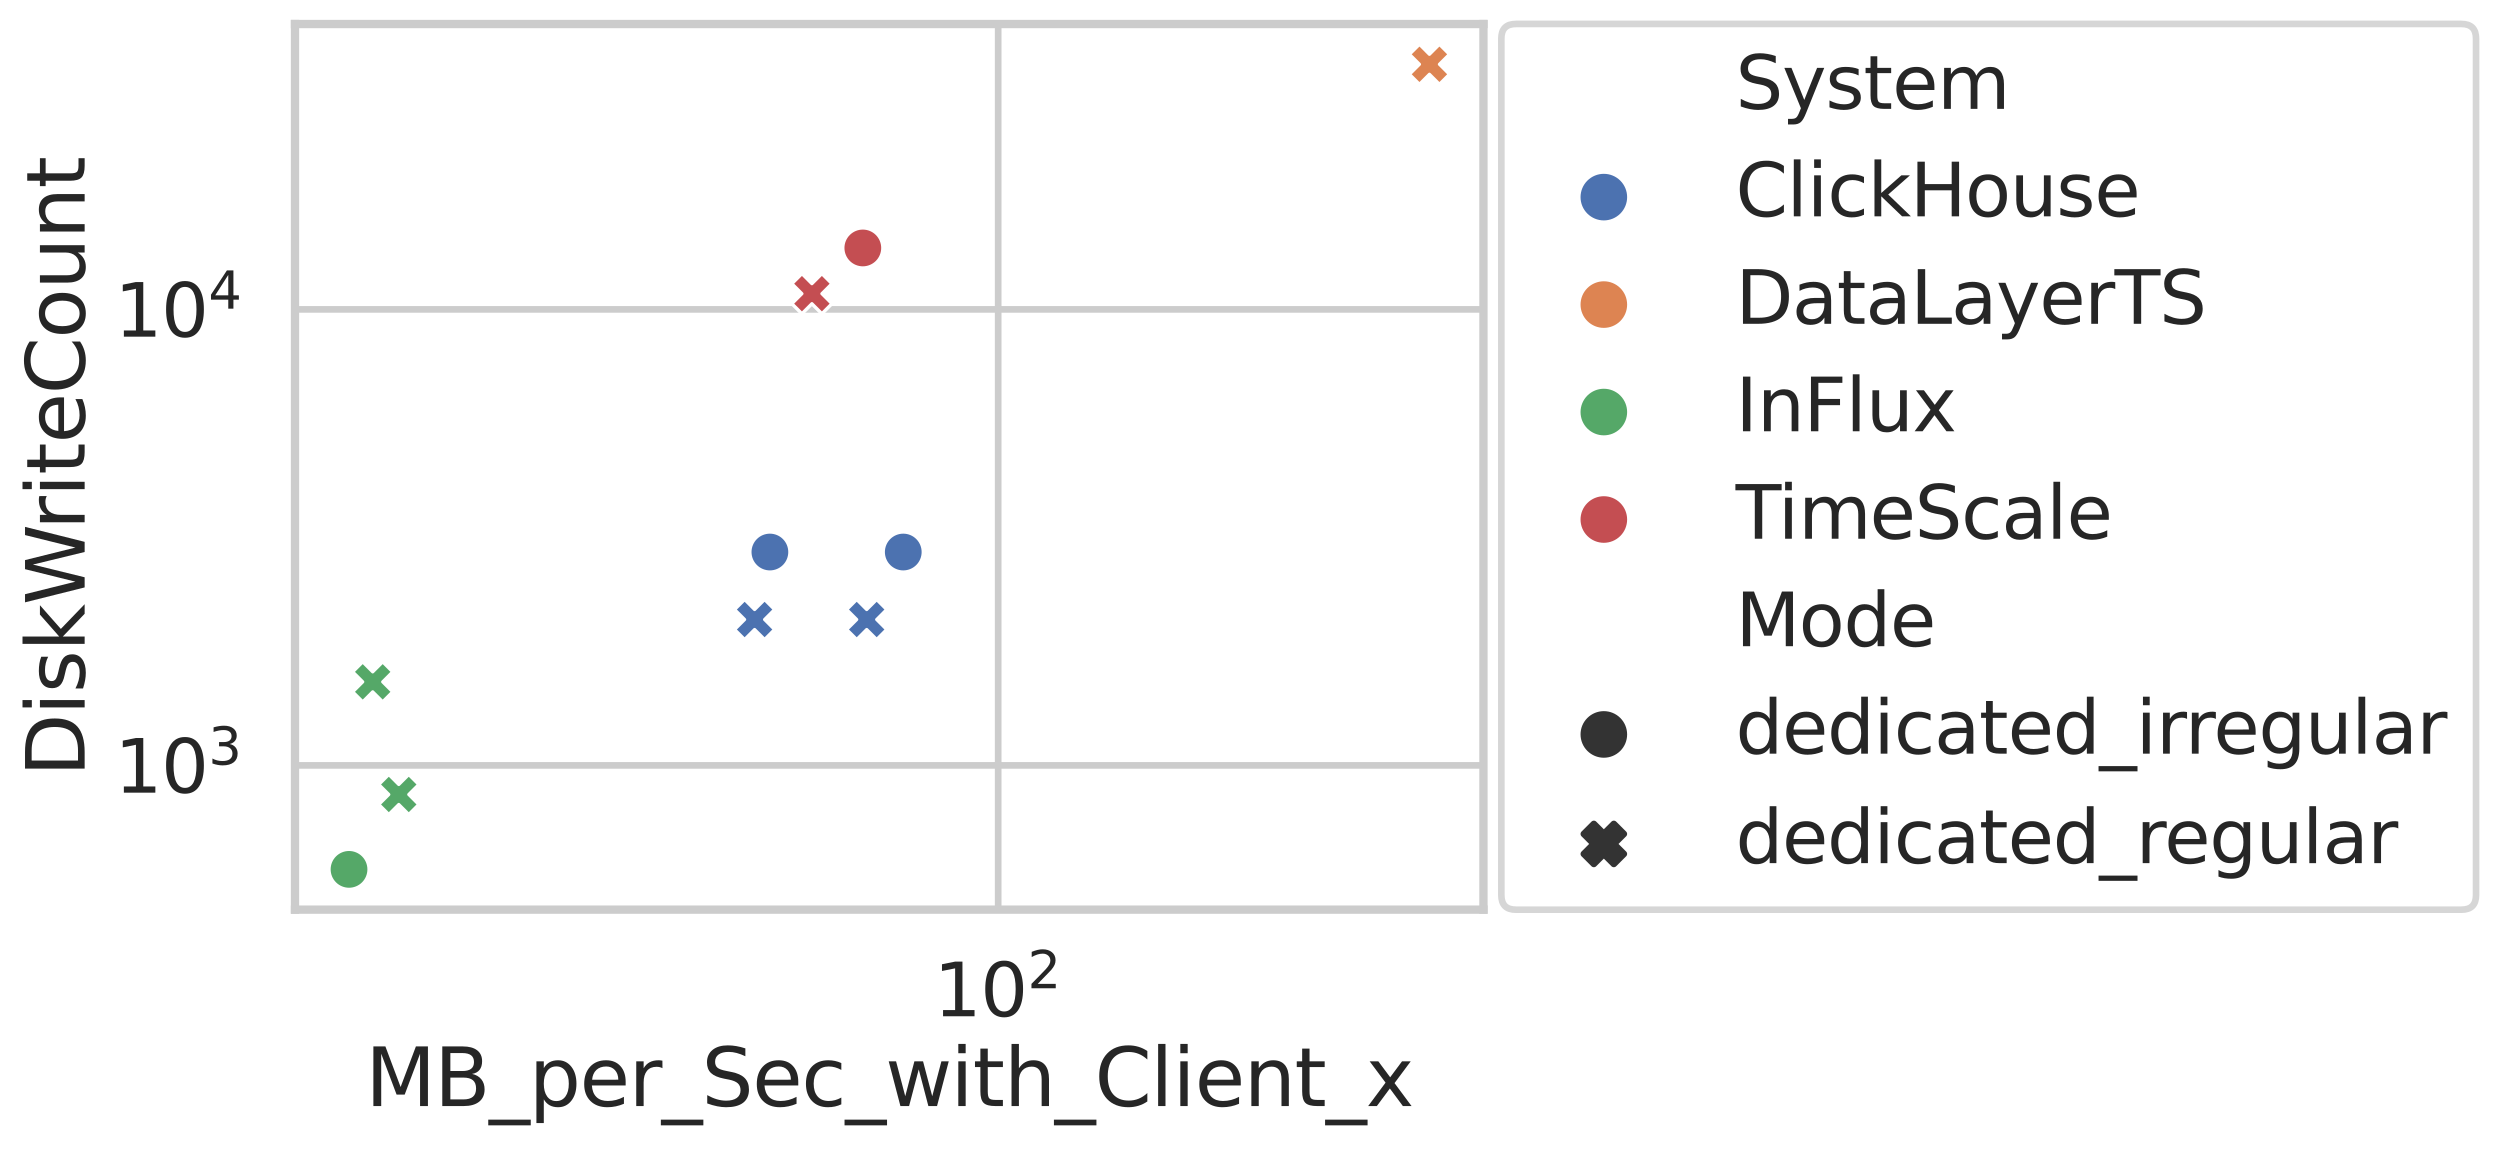 <?xml version="1.0" encoding="utf-8" standalone="no"?>
<!DOCTYPE svg PUBLIC "-//W3C//DTD SVG 1.1//EN"
  "http://www.w3.org/Graphics/SVG/1.1/DTD/svg11.dtd">
<svg xmlns:xlink="http://www.w3.org/1999/xlink" width="751.233pt" height="345.222pt" viewBox="0 0 751.233 345.222" xmlns="http://www.w3.org/2000/svg" version="1.1">
 <defs>
  <style type="text/css">*{stroke-linejoin: round; stroke-linecap: butt}</style>
 </defs>
 <g id="figure_1">
  <g id="patch_1">
   <path d="M 0 345.222 
L 751.233 345.222 
L 751.233 0 
L 0 0 
z
" style="fill: #ffffff"/>
  </g>
  <g id="axes_1">
   <g id="patch_2">
    <path d="M 88.647 273.335 
L 445.767 273.335 
L 445.767 7.223 
L 88.647 7.223 
z
" style="fill: #ffffff"/>
   </g>
   <g id="matplotlib.axis_1">
    <g id="xtick_1">
     <g id="line2d_1">
      <path d="M 299.946 273.335 
L 299.946 7.223 
" clip-path="url(#pa17ee87346)" style="fill: none; stroke: #cccccc; stroke-width: 2; stroke-linecap: round"/>
     </g>
     <g id="text_1">
      <!-- $\mathdefault{10^{2}}$ -->
      <g style="fill: #262626" transform="translate(280.586 305.552) scale(0.22 -0.22)">
       <defs>
        <path id="DejaVuSans-31" d="M 794 531 
L 1825 531 
L 1825 4091 
L 703 3866 
L 703 4441 
L 1819 4666 
L 2450 4666 
L 2450 531 
L 3481 531 
L 3481 0 
L 794 0 
L 794 531 
z
" transform="scale(0.016)"/>
        <path id="DejaVuSans-30" d="M 2034 4250 
Q 1547 4250 1301 3770 
Q 1056 3291 1056 2328 
Q 1056 1369 1301 889 
Q 1547 409 2034 409 
Q 2525 409 2770 889 
Q 3016 1369 3016 2328 
Q 3016 3291 2770 3770 
Q 2525 4250 2034 4250 
z
M 2034 4750 
Q 2819 4750 3233 4129 
Q 3647 3509 3647 2328 
Q 3647 1150 3233 529 
Q 2819 -91 2034 -91 
Q 1250 -91 836 529 
Q 422 1150 422 2328 
Q 422 3509 836 4129 
Q 1250 4750 2034 4750 
z
" transform="scale(0.016)"/>
        <path id="DejaVuSans-32" d="M 1228 531 
L 3431 531 
L 3431 0 
L 469 0 
L 469 531 
Q 828 903 1448 1529 
Q 2069 2156 2228 2338 
Q 2531 2678 2651 2914 
Q 2772 3150 2772 3378 
Q 2772 3750 2511 3984 
Q 2250 4219 1831 4219 
Q 1534 4219 1204 4116 
Q 875 4013 500 3803 
L 500 4441 
Q 881 4594 1212 4672 
Q 1544 4750 1819 4750 
Q 2544 4750 2975 4387 
Q 3406 4025 3406 3419 
Q 3406 3131 3298 2873 
Q 3191 2616 2906 2266 
Q 2828 2175 2409 1742 
Q 1991 1309 1228 531 
z
" transform="scale(0.016)"/>
       </defs>
       <use xlink:href="#DejaVuSans-31" transform="translate(0 0.766)"/>
       <use xlink:href="#DejaVuSans-30" transform="translate(63.623 0.766)"/>
       <use xlink:href="#DejaVuSans-32" transform="translate(128.203 39.047) scale(0.7)"/>
      </g>
     </g>
    </g>
    <g id="xtick_2"/>
    <g id="xtick_3"/>
    <g id="xtick_4"/>
    <g id="xtick_5"/>
    <g id="xtick_6"/>
    <g id="xtick_7"/>
    <g id="xtick_8"/>
    <g id="xtick_9"/>
    <g id="text_2">
     <!-- MB_per_Sec_with_Client_x -->
     <g style="fill: #262626" transform="translate(109.786 332.363) scale(0.24 -0.24)">
      <defs>
       <path id="DejaVuSans-4d" d="M 628 4666 
L 1569 4666 
L 2759 1491 
L 3956 4666 
L 4897 4666 
L 4897 0 
L 4281 0 
L 4281 4097 
L 3078 897 
L 2444 897 
L 1241 4097 
L 1241 0 
L 628 0 
L 628 4666 
z
" transform="scale(0.016)"/>
       <path id="DejaVuSans-42" d="M 1259 2228 
L 1259 519 
L 2272 519 
Q 2781 519 3026 730 
Q 3272 941 3272 1375 
Q 3272 1813 3026 2020 
Q 2781 2228 2272 2228 
L 1259 2228 
z
M 1259 4147 
L 1259 2741 
L 2194 2741 
Q 2656 2741 2882 2914 
Q 3109 3088 3109 3444 
Q 3109 3797 2882 3972 
Q 2656 4147 2194 4147 
L 1259 4147 
z
M 628 4666 
L 2241 4666 
Q 2963 4666 3353 4366 
Q 3744 4066 3744 3513 
Q 3744 3084 3544 2831 
Q 3344 2578 2956 2516 
Q 3422 2416 3680 2098 
Q 3938 1781 3938 1306 
Q 3938 681 3513 340 
Q 3088 0 2303 0 
L 628 0 
L 628 4666 
z
" transform="scale(0.016)"/>
       <path id="DejaVuSans-5f" d="M 3263 -1063 
L 3263 -1509 
L -63 -1509 
L -63 -1063 
L 3263 -1063 
z
" transform="scale(0.016)"/>
       <path id="DejaVuSans-70" d="M 1159 525 
L 1159 -1331 
L 581 -1331 
L 581 3500 
L 1159 3500 
L 1159 2969 
Q 1341 3281 1617 3432 
Q 1894 3584 2278 3584 
Q 2916 3584 3314 3078 
Q 3713 2572 3713 1747 
Q 3713 922 3314 415 
Q 2916 -91 2278 -91 
Q 1894 -91 1617 61 
Q 1341 213 1159 525 
z
M 3116 1747 
Q 3116 2381 2855 2742 
Q 2594 3103 2138 3103 
Q 1681 3103 1420 2742 
Q 1159 2381 1159 1747 
Q 1159 1113 1420 752 
Q 1681 391 2138 391 
Q 2594 391 2855 752 
Q 3116 1113 3116 1747 
z
" transform="scale(0.016)"/>
       <path id="DejaVuSans-65" d="M 3597 1894 
L 3597 1613 
L 953 1613 
Q 991 1019 1311 708 
Q 1631 397 2203 397 
Q 2534 397 2845 478 
Q 3156 559 3463 722 
L 3463 178 
Q 3153 47 2828 -22 
Q 2503 -91 2169 -91 
Q 1331 -91 842 396 
Q 353 884 353 1716 
Q 353 2575 817 3079 
Q 1281 3584 2069 3584 
Q 2775 3584 3186 3129 
Q 3597 2675 3597 1894 
z
M 3022 2063 
Q 3016 2534 2758 2815 
Q 2500 3097 2075 3097 
Q 1594 3097 1305 2825 
Q 1016 2553 972 2059 
L 3022 2063 
z
" transform="scale(0.016)"/>
       <path id="DejaVuSans-72" d="M 2631 2963 
Q 2534 3019 2420 3045 
Q 2306 3072 2169 3072 
Q 1681 3072 1420 2755 
Q 1159 2438 1159 1844 
L 1159 0 
L 581 0 
L 581 3500 
L 1159 3500 
L 1159 2956 
Q 1341 3275 1631 3429 
Q 1922 3584 2338 3584 
Q 2397 3584 2469 3576 
Q 2541 3569 2628 3553 
L 2631 2963 
z
" transform="scale(0.016)"/>
       <path id="DejaVuSans-53" d="M 3425 4513 
L 3425 3897 
Q 3066 4069 2747 4153 
Q 2428 4238 2131 4238 
Q 1616 4238 1336 4038 
Q 1056 3838 1056 3469 
Q 1056 3159 1242 3001 
Q 1428 2844 1947 2747 
L 2328 2669 
Q 3034 2534 3370 2195 
Q 3706 1856 3706 1288 
Q 3706 609 3251 259 
Q 2797 -91 1919 -91 
Q 1588 -91 1214 -16 
Q 841 59 441 206 
L 441 856 
Q 825 641 1194 531 
Q 1563 422 1919 422 
Q 2459 422 2753 634 
Q 3047 847 3047 1241 
Q 3047 1584 2836 1778 
Q 2625 1972 2144 2069 
L 1759 2144 
Q 1053 2284 737 2584 
Q 422 2884 422 3419 
Q 422 4038 858 4394 
Q 1294 4750 2059 4750 
Q 2388 4750 2728 4690 
Q 3069 4631 3425 4513 
z
" transform="scale(0.016)"/>
       <path id="DejaVuSans-63" d="M 3122 3366 
L 3122 2828 
Q 2878 2963 2633 3030 
Q 2388 3097 2138 3097 
Q 1578 3097 1268 2742 
Q 959 2388 959 1747 
Q 959 1106 1268 751 
Q 1578 397 2138 397 
Q 2388 397 2633 464 
Q 2878 531 3122 666 
L 3122 134 
Q 2881 22 2623 -34 
Q 2366 -91 2075 -91 
Q 1284 -91 818 406 
Q 353 903 353 1747 
Q 353 2603 823 3093 
Q 1294 3584 2113 3584 
Q 2378 3584 2631 3529 
Q 2884 3475 3122 3366 
z
" transform="scale(0.016)"/>
       <path id="DejaVuSans-77" d="M 269 3500 
L 844 3500 
L 1563 769 
L 2278 3500 
L 2956 3500 
L 3675 769 
L 4391 3500 
L 4966 3500 
L 4050 0 
L 3372 0 
L 2619 2869 
L 1863 0 
L 1184 0 
L 269 3500 
z
" transform="scale(0.016)"/>
       <path id="DejaVuSans-69" d="M 603 3500 
L 1178 3500 
L 1178 0 
L 603 0 
L 603 3500 
z
M 603 4863 
L 1178 4863 
L 1178 4134 
L 603 4134 
L 603 4863 
z
" transform="scale(0.016)"/>
       <path id="DejaVuSans-74" d="M 1172 4494 
L 1172 3500 
L 2356 3500 
L 2356 3053 
L 1172 3053 
L 1172 1153 
Q 1172 725 1289 603 
Q 1406 481 1766 481 
L 2356 481 
L 2356 0 
L 1766 0 
Q 1100 0 847 248 
Q 594 497 594 1153 
L 594 3053 
L 172 3053 
L 172 3500 
L 594 3500 
L 594 4494 
L 1172 4494 
z
" transform="scale(0.016)"/>
       <path id="DejaVuSans-68" d="M 3513 2113 
L 3513 0 
L 2938 0 
L 2938 2094 
Q 2938 2591 2744 2837 
Q 2550 3084 2163 3084 
Q 1697 3084 1428 2787 
Q 1159 2491 1159 1978 
L 1159 0 
L 581 0 
L 581 4863 
L 1159 4863 
L 1159 2956 
Q 1366 3272 1645 3428 
Q 1925 3584 2291 3584 
Q 2894 3584 3203 3211 
Q 3513 2838 3513 2113 
z
" transform="scale(0.016)"/>
       <path id="DejaVuSans-43" d="M 4122 4306 
L 4122 3641 
Q 3803 3938 3442 4084 
Q 3081 4231 2675 4231 
Q 1875 4231 1450 3742 
Q 1025 3253 1025 2328 
Q 1025 1406 1450 917 
Q 1875 428 2675 428 
Q 3081 428 3442 575 
Q 3803 722 4122 1019 
L 4122 359 
Q 3791 134 3420 21 
Q 3050 -91 2638 -91 
Q 1578 -91 968 557 
Q 359 1206 359 2328 
Q 359 3453 968 4101 
Q 1578 4750 2638 4750 
Q 3056 4750 3426 4639 
Q 3797 4528 4122 4306 
z
" transform="scale(0.016)"/>
       <path id="DejaVuSans-6c" d="M 603 4863 
L 1178 4863 
L 1178 0 
L 603 0 
L 603 4863 
z
" transform="scale(0.016)"/>
       <path id="DejaVuSans-6e" d="M 3513 2113 
L 3513 0 
L 2938 0 
L 2938 2094 
Q 2938 2591 2744 2837 
Q 2550 3084 2163 3084 
Q 1697 3084 1428 2787 
Q 1159 2491 1159 1978 
L 1159 0 
L 581 0 
L 581 3500 
L 1159 3500 
L 1159 2956 
Q 1366 3272 1645 3428 
Q 1925 3584 2291 3584 
Q 2894 3584 3203 3211 
Q 3513 2838 3513 2113 
z
" transform="scale(0.016)"/>
       <path id="DejaVuSans-78" d="M 3513 3500 
L 2247 1797 
L 3578 0 
L 2900 0 
L 1881 1375 
L 863 0 
L 184 0 
L 1544 1831 
L 300 3500 
L 978 3500 
L 1906 2253 
L 2834 3500 
L 3513 3500 
z
" transform="scale(0.016)"/>
      </defs>
      <use xlink:href="#DejaVuSans-4d"/>
      <use xlink:href="#DejaVuSans-42" x="86.279"/>
      <use xlink:href="#DejaVuSans-5f" x="154.883"/>
      <use xlink:href="#DejaVuSans-70" x="204.883"/>
      <use xlink:href="#DejaVuSans-65" x="268.359"/>
      <use xlink:href="#DejaVuSans-72" x="329.883"/>
      <use xlink:href="#DejaVuSans-5f" x="370.996"/>
      <use xlink:href="#DejaVuSans-53" x="420.996"/>
      <use xlink:href="#DejaVuSans-65" x="484.473"/>
      <use xlink:href="#DejaVuSans-63" x="545.996"/>
      <use xlink:href="#DejaVuSans-5f" x="600.977"/>
      <use xlink:href="#DejaVuSans-77" x="650.977"/>
      <use xlink:href="#DejaVuSans-69" x="732.764"/>
      <use xlink:href="#DejaVuSans-74" x="760.547"/>
      <use xlink:href="#DejaVuSans-68" x="799.756"/>
      <use xlink:href="#DejaVuSans-5f" x="863.135"/>
      <use xlink:href="#DejaVuSans-43" x="913.135"/>
      <use xlink:href="#DejaVuSans-6c" x="982.959"/>
      <use xlink:href="#DejaVuSans-69" x="1010.742"/>
      <use xlink:href="#DejaVuSans-65" x="1038.525"/>
      <use xlink:href="#DejaVuSans-6e" x="1100.049"/>
      <use xlink:href="#DejaVuSans-74" x="1163.428"/>
      <use xlink:href="#DejaVuSans-5f" x="1202.637"/>
      <use xlink:href="#DejaVuSans-78" x="1252.637"/>
     </g>
    </g>
   </g>
   <g id="matplotlib.axis_2">
    <g id="ytick_1">
     <g id="line2d_2">
      <path d="M 88.647 230.003 
L 445.767 230.003 
" clip-path="url(#pa17ee87346)" style="fill: none; stroke: #cccccc; stroke-width: 2; stroke-linecap: round"/>
     </g>
     <g id="text_3">
      <!-- $\mathdefault{10^{3}}$ -->
      <g style="fill: #262626" transform="translate(34.428 238.361) scale(0.22 -0.22)">
       <defs>
        <path id="DejaVuSans-33" d="M 2597 2516 
Q 3050 2419 3304 2112 
Q 3559 1806 3559 1356 
Q 3559 666 3084 287 
Q 2609 -91 1734 -91 
Q 1441 -91 1130 -33 
Q 819 25 488 141 
L 488 750 
Q 750 597 1062 519 
Q 1375 441 1716 441 
Q 2309 441 2620 675 
Q 2931 909 2931 1356 
Q 2931 1769 2642 2001 
Q 2353 2234 1838 2234 
L 1294 2234 
L 1294 2753 
L 1863 2753 
Q 2328 2753 2575 2939 
Q 2822 3125 2822 3475 
Q 2822 3834 2567 4026 
Q 2313 4219 1838 4219 
Q 1578 4219 1281 4162 
Q 984 4106 628 3988 
L 628 4550 
Q 988 4650 1302 4700 
Q 1616 4750 1894 4750 
Q 2613 4750 3031 4423 
Q 3450 4097 3450 3541 
Q 3450 3153 3228 2886 
Q 3006 2619 2597 2516 
z
" transform="scale(0.016)"/>
       </defs>
       <use xlink:href="#DejaVuSans-31" transform="translate(0 0.766)"/>
       <use xlink:href="#DejaVuSans-30" transform="translate(63.623 0.766)"/>
       <use xlink:href="#DejaVuSans-33" transform="translate(128.203 39.047) scale(0.7)"/>
      </g>
     </g>
    </g>
    <g id="ytick_2">
     <g id="line2d_3">
      <path d="M 88.647 92.967 
L 445.767 92.967 
" clip-path="url(#pa17ee87346)" style="fill: none; stroke: #cccccc; stroke-width: 2; stroke-linecap: round"/>
     </g>
     <g id="text_4">
      <!-- $\mathdefault{10^{4}}$ -->
      <g style="fill: #262626" transform="translate(34.428 101.325) scale(0.22 -0.22)">
       <defs>
        <path id="DejaVuSans-34" d="M 2419 4116 
L 825 1625 
L 2419 1625 
L 2419 4116 
z
M 2253 4666 
L 3047 4666 
L 3047 1625 
L 3713 1625 
L 3713 1100 
L 3047 1100 
L 3047 0 
L 2419 0 
L 2419 1100 
L 313 1100 
L 313 1709 
L 2253 4666 
z
" transform="scale(0.016)"/>
       </defs>
       <use xlink:href="#DejaVuSans-31" transform="translate(0 0.684)"/>
       <use xlink:href="#DejaVuSans-30" transform="translate(63.623 0.684)"/>
       <use xlink:href="#DejaVuSans-34" transform="translate(128.203 38.966) scale(0.7)"/>
      </g>
     </g>
    </g>
    <g id="ytick_3"/>
    <g id="ytick_4"/>
    <g id="ytick_5"/>
    <g id="ytick_6"/>
    <g id="ytick_7"/>
    <g id="ytick_8"/>
    <g id="ytick_9"/>
    <g id="ytick_10"/>
    <g id="ytick_11"/>
    <g id="ytick_12"/>
    <g id="ytick_13"/>
    <g id="ytick_14"/>
    <g id="ytick_15"/>
    <g id="ytick_16"/>
    <g id="ytick_17"/>
    <g id="ytick_18"/>
    <g id="text_5">
     <!-- DiskWriteCount -->
     <g style="fill: #262626" transform="translate(25.436 233.369) rotate(-90) scale(0.24 -0.24)">
      <defs>
       <path id="DejaVuSans-44" d="M 1259 4147 
L 1259 519 
L 2022 519 
Q 2988 519 3436 956 
Q 3884 1394 3884 2338 
Q 3884 3275 3436 3711 
Q 2988 4147 2022 4147 
L 1259 4147 
z
M 628 4666 
L 1925 4666 
Q 3281 4666 3915 4102 
Q 4550 3538 4550 2338 
Q 4550 1131 3912 565 
Q 3275 0 1925 0 
L 628 0 
L 628 4666 
z
" transform="scale(0.016)"/>
       <path id="DejaVuSans-73" d="M 2834 3397 
L 2834 2853 
Q 2591 2978 2328 3040 
Q 2066 3103 1784 3103 
Q 1356 3103 1142 2972 
Q 928 2841 928 2578 
Q 928 2378 1081 2264 
Q 1234 2150 1697 2047 
L 1894 2003 
Q 2506 1872 2764 1633 
Q 3022 1394 3022 966 
Q 3022 478 2636 193 
Q 2250 -91 1575 -91 
Q 1294 -91 989 -36 
Q 684 19 347 128 
L 347 722 
Q 666 556 975 473 
Q 1284 391 1588 391 
Q 1994 391 2212 530 
Q 2431 669 2431 922 
Q 2431 1156 2273 1281 
Q 2116 1406 1581 1522 
L 1381 1569 
Q 847 1681 609 1914 
Q 372 2147 372 2553 
Q 372 3047 722 3315 
Q 1072 3584 1716 3584 
Q 2034 3584 2315 3537 
Q 2597 3491 2834 3397 
z
" transform="scale(0.016)"/>
       <path id="DejaVuSans-6b" d="M 581 4863 
L 1159 4863 
L 1159 1991 
L 2875 3500 
L 3609 3500 
L 1753 1863 
L 3688 0 
L 2938 0 
L 1159 1709 
L 1159 0 
L 581 0 
L 581 4863 
z
" transform="scale(0.016)"/>
       <path id="DejaVuSans-57" d="M 213 4666 
L 850 4666 
L 1831 722 
L 2809 4666 
L 3519 4666 
L 4500 722 
L 5478 4666 
L 6119 4666 
L 4947 0 
L 4153 0 
L 3169 4050 
L 2175 0 
L 1381 0 
L 213 4666 
z
" transform="scale(0.016)"/>
       <path id="DejaVuSans-6f" d="M 1959 3097 
Q 1497 3097 1228 2736 
Q 959 2375 959 1747 
Q 959 1119 1226 758 
Q 1494 397 1959 397 
Q 2419 397 2687 759 
Q 2956 1122 2956 1747 
Q 2956 2369 2687 2733 
Q 2419 3097 1959 3097 
z
M 1959 3584 
Q 2709 3584 3137 3096 
Q 3566 2609 3566 1747 
Q 3566 888 3137 398 
Q 2709 -91 1959 -91 
Q 1206 -91 779 398 
Q 353 888 353 1747 
Q 353 2609 779 3096 
Q 1206 3584 1959 3584 
z
" transform="scale(0.016)"/>
       <path id="DejaVuSans-75" d="M 544 1381 
L 544 3500 
L 1119 3500 
L 1119 1403 
Q 1119 906 1312 657 
Q 1506 409 1894 409 
Q 2359 409 2629 706 
Q 2900 1003 2900 1516 
L 2900 3500 
L 3475 3500 
L 3475 0 
L 2900 0 
L 2900 538 
Q 2691 219 2414 64 
Q 2138 -91 1772 -91 
Q 1169 -91 856 284 
Q 544 659 544 1381 
z
M 1991 3584 
L 1991 3584 
z
" transform="scale(0.016)"/>
      </defs>
      <use xlink:href="#DejaVuSans-44"/>
      <use xlink:href="#DejaVuSans-69" x="77.002"/>
      <use xlink:href="#DejaVuSans-73" x="104.785"/>
      <use xlink:href="#DejaVuSans-6b" x="156.885"/>
      <use xlink:href="#DejaVuSans-57" x="214.795"/>
      <use xlink:href="#DejaVuSans-72" x="309.172"/>
      <use xlink:href="#DejaVuSans-69" x="350.285"/>
      <use xlink:href="#DejaVuSans-74" x="378.068"/>
      <use xlink:href="#DejaVuSans-65" x="417.277"/>
      <use xlink:href="#DejaVuSans-43" x="478.801"/>
      <use xlink:href="#DejaVuSans-6f" x="548.625"/>
      <use xlink:href="#DejaVuSans-75" x="609.807"/>
      <use xlink:href="#DejaVuSans-6e" x="673.186"/>
      <use xlink:href="#DejaVuSans-74" x="736.564"/>
     </g>
    </g>
   </g>
   <g id="PathCollection_1">
    <path d="M 271.425 171.882 
C 273.017 171.882 274.543 171.25 275.668 170.125 
C 276.793 169 277.425 167.473 277.425 165.882 
C 277.425 164.291 276.793 162.765 275.668 161.64 
C 274.543 160.514 273.017 159.882 271.425 159.882 
C 269.834 159.882 268.308 160.514 267.183 161.64 
C 266.058 162.765 265.425 164.291 265.425 165.882 
C 265.425 167.473 266.058 169 267.183 170.125 
C 268.308 171.25 269.834 171.882 271.425 171.882 
z
" clip-path="url(#pa17ee87346)" style="fill: #4c72b0; stroke: #ffffff; stroke-width: 0.96"/>
    <path d="M 271.425 171.882 
C 273.017 171.882 274.543 171.25 275.668 170.125 
C 276.793 169 277.425 167.473 277.425 165.882 
C 277.425 164.291 276.793 162.765 275.668 161.64 
C 274.543 160.514 273.017 159.882 271.425 159.882 
C 269.834 159.882 268.308 160.514 267.183 161.64 
C 266.058 162.765 265.425 164.291 265.425 165.882 
C 265.425 167.473 266.058 169 267.183 170.125 
C 268.308 171.25 269.834 171.882 271.425 171.882 
z
" clip-path="url(#pa17ee87346)" style="fill: #4c72b0; stroke: #ffffff; stroke-width: 0.96"/>
    <path d="M 231.349 171.882 
C 232.94 171.882 234.466 171.25 235.592 170.125 
C 236.717 169 237.349 167.473 237.349 165.882 
C 237.349 164.291 236.717 162.765 235.592 161.64 
C 234.466 160.514 232.94 159.882 231.349 159.882 
C 229.758 159.882 228.231 160.514 227.106 161.64 
C 225.981 162.765 225.349 164.291 225.349 165.882 
C 225.349 167.473 225.981 169 227.106 170.125 
C 228.231 171.25 229.758 171.882 231.349 171.882 
z
" clip-path="url(#pa17ee87346)" style="fill: #4c72b0; stroke: #ffffff; stroke-width: 0.96"/>
    <path d="M 231.349 171.882 
C 232.94 171.882 234.466 171.25 235.592 170.125 
C 236.717 169 237.349 167.473 237.349 165.882 
C 237.349 164.291 236.717 162.765 235.592 161.64 
C 234.466 160.514 232.94 159.882 231.349 159.882 
C 229.758 159.882 228.231 160.514 227.106 161.64 
C 225.981 162.765 225.349 164.291 225.349 165.882 
C 225.349 167.473 225.981 169 227.106 170.125 
C 228.231 171.25 229.758 171.882 231.349 171.882 
z
" clip-path="url(#pa17ee87346)" style="fill: #4c72b0; stroke: #ffffff; stroke-width: 0.96"/>
    <path d="M 257.436 192.163 
L 260.436 189.163 
L 263.436 192.163 
L 266.436 189.163 
L 263.436 186.163 
L 266.436 183.163 
L 263.436 180.163 
L 260.436 183.163 
L 257.436 180.163 
L 254.436 183.163 
L 257.436 186.163 
L 254.436 189.163 
z
" clip-path="url(#pa17ee87346)" style="fill: #4c72b0; stroke: #ffffff; stroke-width: 0.96"/>
    <path d="M 257.436 192.163 
L 260.436 189.163 
L 263.436 192.163 
L 266.436 189.163 
L 263.436 186.163 
L 266.436 183.163 
L 263.436 180.163 
L 260.436 183.163 
L 257.436 180.163 
L 254.436 183.163 
L 257.436 186.163 
L 254.436 189.163 
z
" clip-path="url(#pa17ee87346)" style="fill: #4c72b0; stroke: #ffffff; stroke-width: 0.96"/>
    <path d="M 223.752 192.163 
L 226.752 189.163 
L 229.752 192.163 
L 232.752 189.163 
L 229.752 186.163 
L 232.752 183.163 
L 229.752 180.163 
L 226.752 183.163 
L 223.752 180.163 
L 220.752 183.163 
L 223.752 186.163 
L 220.752 189.163 
z
" clip-path="url(#pa17ee87346)" style="fill: #4c72b0; stroke: #ffffff; stroke-width: 0.96"/>
    <path d="M 223.752 192.163 
L 226.752 189.163 
L 229.752 192.163 
L 232.752 189.163 
L 229.752 186.163 
L 232.752 183.163 
L 229.752 180.163 
L 226.752 183.163 
L 223.752 180.163 
L 220.752 183.163 
L 223.752 186.163 
L 220.752 189.163 
z
" clip-path="url(#pa17ee87346)" style="fill: #4c72b0; stroke: #ffffff; stroke-width: 0.96"/>
    <path d="M 426.535 25.319 
L 429.535 22.319 
L 432.535 25.319 
L 435.535 22.319 
L 432.535 19.319 
L 435.535 16.319 
L 432.535 13.319 
L 429.535 16.319 
L 426.535 13.319 
L 423.535 16.319 
L 426.535 19.319 
L 423.535 22.319 
z
" clip-path="url(#pa17ee87346)" style="fill: #dd8452; stroke: #ffffff; stroke-width: 0.96"/>
    <path d="M 116.831 244.738 
L 119.831 241.738 
L 122.831 244.738 
L 125.831 241.738 
L 122.831 238.738 
L 125.831 235.738 
L 122.831 232.738 
L 119.831 235.738 
L 116.831 232.738 
L 113.831 235.738 
L 116.831 238.738 
L 113.831 241.738 
z
" clip-path="url(#pa17ee87346)" style="fill: #55a868; stroke: #ffffff; stroke-width: 0.96"/>
    <path d="M 104.88 267.239 
C 106.471 267.239 107.998 266.607 109.123 265.482 
C 110.248 264.357 110.88 262.831 110.88 261.239 
C 110.88 259.648 110.248 258.122 109.123 256.997 
C 107.998 255.872 106.471 255.239 104.88 255.239 
C 103.289 255.239 101.763 255.872 100.638 256.997 
C 99.512 258.122 98.88 259.648 98.88 261.239 
C 98.88 262.831 99.512 264.357 100.638 265.482 
C 101.763 266.607 103.289 267.239 104.88 267.239 
z
" clip-path="url(#pa17ee87346)" style="fill: #55a868; stroke: #ffffff; stroke-width: 0.96"/>
    <path d="M 104.88 267.239 
C 106.471 267.239 107.998 266.607 109.123 265.482 
C 110.248 264.357 110.88 262.831 110.88 261.239 
C 110.88 259.648 110.248 258.122 109.123 256.997 
C 107.998 255.872 106.471 255.239 104.88 255.239 
C 103.289 255.239 101.763 255.872 100.638 256.997 
C 99.512 258.122 98.88 259.648 98.88 261.239 
C 98.88 262.831 99.512 264.357 100.638 265.482 
C 101.763 266.607 103.289 267.239 104.88 267.239 
z
" clip-path="url(#pa17ee87346)" style="fill: #55a868; stroke: #ffffff; stroke-width: 0.96"/>
    <path d="M 108.996 210.89 
L 111.996 207.89 
L 114.996 210.89 
L 117.996 207.89 
L 114.996 204.89 
L 117.996 201.89 
L 114.996 198.89 
L 111.996 201.89 
L 108.996 198.89 
L 105.996 201.89 
L 108.996 204.89 
L 105.996 207.89 
z
" clip-path="url(#pa17ee87346)" style="fill: #55a868; stroke: #ffffff; stroke-width: 0.96"/>
    <path d="M 108.996 210.89 
L 111.996 207.89 
L 114.996 210.89 
L 117.996 207.89 
L 114.996 204.89 
L 117.996 201.89 
L 114.996 198.89 
L 111.996 201.89 
L 108.996 198.89 
L 105.996 201.89 
L 108.996 204.89 
L 105.996 207.89 
z
" clip-path="url(#pa17ee87346)" style="fill: #55a868; stroke: #ffffff; stroke-width: 0.96"/>
    <path d="M 259.272 80.509 
C 260.864 80.509 262.39 79.877 263.515 78.752 
C 264.64 77.626 265.272 76.1 265.272 74.509 
C 265.272 72.918 264.64 71.391 263.515 70.266 
C 262.39 69.141 260.864 68.509 259.272 68.509 
C 257.681 68.509 256.155 69.141 255.03 70.266 
C 253.905 71.391 253.272 72.918 253.272 74.509 
C 253.272 76.1 253.905 77.626 255.03 78.752 
C 256.155 79.877 257.681 80.509 259.272 80.509 
z
" clip-path="url(#pa17ee87346)" style="fill: #c44e52; stroke: #ffffff; stroke-width: 0.96"/>
    <path d="M 259.272 80.509 
C 260.864 80.509 262.39 79.877 263.515 78.752 
C 264.64 77.626 265.272 76.1 265.272 74.509 
C 265.272 72.918 264.64 71.391 263.515 70.266 
C 262.39 69.141 260.864 68.509 259.272 68.509 
C 257.681 68.509 256.155 69.141 255.03 70.266 
C 253.905 71.391 253.272 72.918 253.272 74.509 
C 253.272 76.1 253.905 77.626 255.03 78.752 
C 256.155 79.877 257.681 80.509 259.272 80.509 
z
" clip-path="url(#pa17ee87346)" style="fill: #c44e52; stroke: #ffffff; stroke-width: 0.96"/>
    <path d="M 240.971 94.247 
L 243.971 91.247 
L 246.971 94.247 
L 249.971 91.247 
L 246.971 88.247 
L 249.971 85.247 
L 246.971 82.247 
L 243.971 85.247 
L 240.971 82.247 
L 237.971 85.247 
L 240.971 88.247 
L 237.971 91.247 
z
" clip-path="url(#pa17ee87346)" style="fill: #c44e52; stroke: #ffffff; stroke-width: 0.96"/>
    <path d="M 240.971 94.247 
L 243.971 91.247 
L 246.971 94.247 
L 249.971 91.247 
L 246.971 88.247 
L 249.971 85.247 
L 246.971 82.247 
L 243.971 85.247 
L 240.971 82.247 
L 237.971 85.247 
L 240.971 88.247 
L 237.971 91.247 
z
" clip-path="url(#pa17ee87346)" style="fill: #c44e52; stroke: #ffffff; stroke-width: 0.96"/>
   </g>
   <g id="PathCollection_2"/>
   <g id="PathCollection_3"/>
   <g id="PathCollection_4"/>
   <g id="PathCollection_5"/>
   <g id="PathCollection_6"/>
   <g id="PathCollection_7"/>
   <g id="patch_3">
    <path d="M 88.647 273.335 
L 88.647 7.223 
" style="fill: none; stroke: #cccccc; stroke-width: 2.5; stroke-linejoin: miter; stroke-linecap: square"/>
   </g>
   <g id="patch_4">
    <path d="M 445.767 273.335 
L 445.767 7.223 
" style="fill: none; stroke: #cccccc; stroke-width: 2.5; stroke-linejoin: miter; stroke-linecap: square"/>
   </g>
   <g id="patch_5">
    <path d="M 88.647 273.335 
L 445.767 273.335 
" style="fill: none; stroke: #cccccc; stroke-width: 2.5; stroke-linejoin: miter; stroke-linecap: square"/>
   </g>
   <g id="patch_6">
    <path d="M 88.647 7.223 
L 445.767 7.223 
" style="fill: none; stroke: #cccccc; stroke-width: 2.5; stroke-linejoin: miter; stroke-linecap: square"/>
   </g>
   <g id="legend_1">
    <g id="patch_7">
     <path d="M 455.541 273.359 
L 739.633 273.359 
Q 744.033 273.359 744.033 268.959 
L 744.033 11.6 
Q 744.033 7.2 739.633 7.2 
L 455.541 7.2 
Q 451.141 7.2 451.141 11.6 
L 451.141 268.959 
Q 451.141 273.359 455.541 273.359 
z
" style="fill: #ffffff; opacity: 0.8; stroke: #cccccc; stroke-width: 2; stroke-linejoin: miter"/>
    </g>
    <g id="text_6">
     <!-- System -->
     <g style="fill: #262626" transform="translate(521.541 32.717) scale(0.22 -0.22)">
      <defs>
       <path id="DejaVuSans-79" d="M 2059 -325 
Q 1816 -950 1584 -1140 
Q 1353 -1331 966 -1331 
L 506 -1331 
L 506 -850 
L 844 -850 
Q 1081 -850 1212 -737 
Q 1344 -625 1503 -206 
L 1606 56 
L 191 3500 
L 800 3500 
L 1894 763 
L 2988 3500 
L 3597 3500 
L 2059 -325 
z
" transform="scale(0.016)"/>
       <path id="DejaVuSans-6d" d="M 3328 2828 
Q 3544 3216 3844 3400 
Q 4144 3584 4550 3584 
Q 5097 3584 5394 3201 
Q 5691 2819 5691 2113 
L 5691 0 
L 5113 0 
L 5113 2094 
Q 5113 2597 4934 2840 
Q 4756 3084 4391 3084 
Q 3944 3084 3684 2787 
Q 3425 2491 3425 1978 
L 3425 0 
L 2847 0 
L 2847 2094 
Q 2847 2600 2669 2842 
Q 2491 3084 2119 3084 
Q 1678 3084 1418 2786 
Q 1159 2488 1159 1978 
L 1159 0 
L 581 0 
L 581 3500 
L 1159 3500 
L 1159 2956 
Q 1356 3278 1631 3431 
Q 1906 3584 2284 3584 
Q 2666 3584 2933 3390 
Q 3200 3197 3328 2828 
z
" transform="scale(0.016)"/>
      </defs>
      <use xlink:href="#DejaVuSans-53"/>
      <use xlink:href="#DejaVuSans-79" x="63.477"/>
      <use xlink:href="#DejaVuSans-73" x="122.656"/>
      <use xlink:href="#DejaVuSans-74" x="174.756"/>
      <use xlink:href="#DejaVuSans-65" x="213.965"/>
      <use xlink:href="#DejaVuSans-6d" x="275.488"/>
     </g>
    </g>
    <g id="PathCollection_8">
     <defs>
      <path id="m561ab17fd3" d="M 0 6 
C 1.591 6 3.117 5.368 4.243 4.243 
C 5.368 3.117 6 1.591 6 0 
C 6 -1.591 5.368 -3.117 4.243 -4.243 
C 3.117 -5.368 1.591 -6 0 -6 
C -1.591 -6 -3.117 -5.368 -4.243 -4.243 
C -5.368 -3.117 -6 -1.591 -6 0 
C -6 1.591 -5.368 3.117 -4.243 4.243 
C -3.117 5.368 -1.591 6 0 6 
z
" style="stroke: #4c72b0; stroke-width: 2"/>
     </defs>
     <g>
      <use xlink:href="#m561ab17fd3" x="481.941" y="59.233" style="fill: #4c72b0; stroke: #4c72b0; stroke-width: 2"/>
     </g>
    </g>
    <g id="text_7">
     <!-- ClickHouse -->
     <g style="fill: #262626" transform="translate(521.541 65.008) scale(0.22 -0.22)">
      <defs>
       <path id="DejaVuSans-48" d="M 628 4666 
L 1259 4666 
L 1259 2753 
L 3553 2753 
L 3553 4666 
L 4184 4666 
L 4184 0 
L 3553 0 
L 3553 2222 
L 1259 2222 
L 1259 0 
L 628 0 
L 628 4666 
z
" transform="scale(0.016)"/>
      </defs>
      <use xlink:href="#DejaVuSans-43"/>
      <use xlink:href="#DejaVuSans-6c" x="69.824"/>
      <use xlink:href="#DejaVuSans-69" x="97.607"/>
      <use xlink:href="#DejaVuSans-63" x="125.391"/>
      <use xlink:href="#DejaVuSans-6b" x="180.371"/>
      <use xlink:href="#DejaVuSans-48" x="238.281"/>
      <use xlink:href="#DejaVuSans-6f" x="313.477"/>
      <use xlink:href="#DejaVuSans-75" x="374.658"/>
      <use xlink:href="#DejaVuSans-73" x="438.037"/>
      <use xlink:href="#DejaVuSans-65" x="490.137"/>
     </g>
    </g>
    <g id="PathCollection_9">
     <defs>
      <path id="md60bb4d543" d="M 0 6 
C 1.591 6 3.117 5.368 4.243 4.243 
C 5.368 3.117 6 1.591 6 0 
C 6 -1.591 5.368 -3.117 4.243 -4.243 
C 3.117 -5.368 1.591 -6 0 -6 
C -1.591 -6 -3.117 -5.368 -4.243 -4.243 
C -5.368 -3.117 -6 -1.591 -6 0 
C -6 1.591 -5.368 3.117 -4.243 4.243 
C -3.117 5.368 -1.591 6 0 6 
z
" style="stroke: #dd8452; stroke-width: 2"/>
     </defs>
     <g>
      <use xlink:href="#md60bb4d543" x="481.941" y="91.525" style="fill: #dd8452; stroke: #dd8452; stroke-width: 2"/>
     </g>
    </g>
    <g id="text_8">
     <!-- DataLayerTS -->
     <g style="fill: #262626" transform="translate(521.541 97.3) scale(0.22 -0.22)">
      <defs>
       <path id="DejaVuSans-61" d="M 2194 1759 
Q 1497 1759 1228 1600 
Q 959 1441 959 1056 
Q 959 750 1161 570 
Q 1363 391 1709 391 
Q 2188 391 2477 730 
Q 2766 1069 2766 1631 
L 2766 1759 
L 2194 1759 
z
M 3341 1997 
L 3341 0 
L 2766 0 
L 2766 531 
Q 2569 213 2275 61 
Q 1981 -91 1556 -91 
Q 1019 -91 701 211 
Q 384 513 384 1019 
Q 384 1609 779 1909 
Q 1175 2209 1959 2209 
L 2766 2209 
L 2766 2266 
Q 2766 2663 2505 2880 
Q 2244 3097 1772 3097 
Q 1472 3097 1187 3025 
Q 903 2953 641 2809 
L 641 3341 
Q 956 3463 1253 3523 
Q 1550 3584 1831 3584 
Q 2591 3584 2966 3190 
Q 3341 2797 3341 1997 
z
" transform="scale(0.016)"/>
       <path id="DejaVuSans-4c" d="M 628 4666 
L 1259 4666 
L 1259 531 
L 3531 531 
L 3531 0 
L 628 0 
L 628 4666 
z
" transform="scale(0.016)"/>
       <path id="DejaVuSans-54" d="M -19 4666 
L 3928 4666 
L 3928 4134 
L 2272 4134 
L 2272 0 
L 1638 0 
L 1638 4134 
L -19 4134 
L -19 4666 
z
" transform="scale(0.016)"/>
      </defs>
      <use xlink:href="#DejaVuSans-44"/>
      <use xlink:href="#DejaVuSans-61" x="77.002"/>
      <use xlink:href="#DejaVuSans-74" x="138.281"/>
      <use xlink:href="#DejaVuSans-61" x="177.49"/>
      <use xlink:href="#DejaVuSans-4c" x="238.77"/>
      <use xlink:href="#DejaVuSans-61" x="294.482"/>
      <use xlink:href="#DejaVuSans-79" x="355.762"/>
      <use xlink:href="#DejaVuSans-65" x="414.941"/>
      <use xlink:href="#DejaVuSans-72" x="476.465"/>
      <use xlink:href="#DejaVuSans-54" x="517.578"/>
      <use xlink:href="#DejaVuSans-53" x="578.662"/>
     </g>
    </g>
    <g id="PathCollection_10">
     <defs>
      <path id="m2c91bfa48c" d="M 0 6 
C 1.591 6 3.117 5.368 4.243 4.243 
C 5.368 3.117 6 1.591 6 0 
C 6 -1.591 5.368 -3.117 4.243 -4.243 
C 3.117 -5.368 1.591 -6 0 -6 
C -1.591 -6 -3.117 -5.368 -4.243 -4.243 
C -5.368 -3.117 -6 -1.591 -6 0 
C -6 1.591 -5.368 3.117 -4.243 4.243 
C -3.117 5.368 -1.591 6 0 6 
z
" style="stroke: #55a868; stroke-width: 2"/>
     </defs>
     <g>
      <use xlink:href="#m2c91bfa48c" x="481.941" y="123.817" style="fill: #55a868; stroke: #55a868; stroke-width: 2"/>
     </g>
    </g>
    <g id="text_9">
     <!-- InFlux -->
     <g style="fill: #262626" transform="translate(521.541 129.592) scale(0.22 -0.22)">
      <defs>
       <path id="DejaVuSans-49" d="M 628 4666 
L 1259 4666 
L 1259 0 
L 628 0 
L 628 4666 
z
" transform="scale(0.016)"/>
       <path id="DejaVuSans-46" d="M 628 4666 
L 3309 4666 
L 3309 4134 
L 1259 4134 
L 1259 2759 
L 3109 2759 
L 3109 2228 
L 1259 2228 
L 1259 0 
L 628 0 
L 628 4666 
z
" transform="scale(0.016)"/>
      </defs>
      <use xlink:href="#DejaVuSans-49"/>
      <use xlink:href="#DejaVuSans-6e" x="29.492"/>
      <use xlink:href="#DejaVuSans-46" x="92.871"/>
      <use xlink:href="#DejaVuSans-6c" x="150.391"/>
      <use xlink:href="#DejaVuSans-75" x="178.174"/>
      <use xlink:href="#DejaVuSans-78" x="241.553"/>
     </g>
    </g>
    <g id="PathCollection_11">
     <defs>
      <path id="m214c7662a2" d="M 0 6 
C 1.591 6 3.117 5.368 4.243 4.243 
C 5.368 3.117 6 1.591 6 0 
C 6 -1.591 5.368 -3.117 4.243 -4.243 
C 3.117 -5.368 1.591 -6 0 -6 
C -1.591 -6 -3.117 -5.368 -4.243 -4.243 
C -5.368 -3.117 -6 -1.591 -6 0 
C -6 1.591 -5.368 3.117 -4.243 4.243 
C -3.117 5.368 -1.591 6 0 6 
z
" style="stroke: #c44e52; stroke-width: 2"/>
     </defs>
     <g>
      <use xlink:href="#m214c7662a2" x="481.941" y="156.109" style="fill: #c44e52; stroke: #c44e52; stroke-width: 2"/>
     </g>
    </g>
    <g id="text_10">
     <!-- TimeScale -->
     <g style="fill: #262626" transform="translate(521.541 161.884) scale(0.22 -0.22)">
      <use xlink:href="#DejaVuSans-54"/>
      <use xlink:href="#DejaVuSans-69" x="57.959"/>
      <use xlink:href="#DejaVuSans-6d" x="85.742"/>
      <use xlink:href="#DejaVuSans-65" x="183.154"/>
      <use xlink:href="#DejaVuSans-53" x="244.678"/>
      <use xlink:href="#DejaVuSans-63" x="308.154"/>
      <use xlink:href="#DejaVuSans-61" x="363.135"/>
      <use xlink:href="#DejaVuSans-6c" x="424.414"/>
      <use xlink:href="#DejaVuSans-65" x="452.197"/>
     </g>
    </g>
    <g id="text_11">
     <!-- Mode -->
     <g style="fill: #262626" transform="translate(521.541 194.176) scale(0.22 -0.22)">
      <defs>
       <path id="DejaVuSans-64" d="M 2906 2969 
L 2906 4863 
L 3481 4863 
L 3481 0 
L 2906 0 
L 2906 525 
Q 2725 213 2448 61 
Q 2172 -91 1784 -91 
Q 1150 -91 751 415 
Q 353 922 353 1747 
Q 353 2572 751 3078 
Q 1150 3584 1784 3584 
Q 2172 3584 2448 3432 
Q 2725 3281 2906 2969 
z
M 947 1747 
Q 947 1113 1208 752 
Q 1469 391 1925 391 
Q 2381 391 2643 752 
Q 2906 1113 2906 1747 
Q 2906 2381 2643 2742 
Q 2381 3103 1925 3103 
Q 1469 3103 1208 2742 
Q 947 2381 947 1747 
z
" transform="scale(0.016)"/>
      </defs>
      <use xlink:href="#DejaVuSans-4d"/>
      <use xlink:href="#DejaVuSans-6f" x="86.279"/>
      <use xlink:href="#DejaVuSans-64" x="147.461"/>
      <use xlink:href="#DejaVuSans-65" x="210.938"/>
     </g>
    </g>
    <g id="PathCollection_12">
     <defs>
      <path id="m6cdc7f1758" d="M 0 6 
C 1.591 6 3.117 5.368 4.243 4.243 
C 5.368 3.117 6 1.591 6 0 
C 6 -1.591 5.368 -3.117 4.243 -4.243 
C 3.117 -5.368 1.591 -6 0 -6 
C -1.591 -6 -3.117 -5.368 -4.243 -4.243 
C -5.368 -3.117 -6 -1.591 -6 0 
C -6 1.591 -5.368 3.117 -4.243 4.243 
C -3.117 5.368 -1.591 6 0 6 
z
" style="stroke: #333333; stroke-width: 2"/>
     </defs>
     <g>
      <use xlink:href="#m6cdc7f1758" x="481.941" y="220.693" style="fill: #333333; stroke: #333333; stroke-width: 2"/>
     </g>
    </g>
    <g id="text_12">
     <!-- dedicated_irregular -->
     <g style="fill: #262626" transform="translate(521.541 226.468) scale(0.22 -0.22)">
      <defs>
       <path id="DejaVuSans-67" d="M 2906 1791 
Q 2906 2416 2648 2759 
Q 2391 3103 1925 3103 
Q 1463 3103 1205 2759 
Q 947 2416 947 1791 
Q 947 1169 1205 825 
Q 1463 481 1925 481 
Q 2391 481 2648 825 
Q 2906 1169 2906 1791 
z
M 3481 434 
Q 3481 -459 3084 -895 
Q 2688 -1331 1869 -1331 
Q 1566 -1331 1297 -1286 
Q 1028 -1241 775 -1147 
L 775 -588 
Q 1028 -725 1275 -790 
Q 1522 -856 1778 -856 
Q 2344 -856 2625 -561 
Q 2906 -266 2906 331 
L 2906 616 
Q 2728 306 2450 153 
Q 2172 0 1784 0 
Q 1141 0 747 490 
Q 353 981 353 1791 
Q 353 2603 747 3093 
Q 1141 3584 1784 3584 
Q 2172 3584 2450 3431 
Q 2728 3278 2906 2969 
L 2906 3500 
L 3481 3500 
L 3481 434 
z
" transform="scale(0.016)"/>
      </defs>
      <use xlink:href="#DejaVuSans-64"/>
      <use xlink:href="#DejaVuSans-65" x="63.477"/>
      <use xlink:href="#DejaVuSans-64" x="125"/>
      <use xlink:href="#DejaVuSans-69" x="188.477"/>
      <use xlink:href="#DejaVuSans-63" x="216.26"/>
      <use xlink:href="#DejaVuSans-61" x="271.24"/>
      <use xlink:href="#DejaVuSans-74" x="332.52"/>
      <use xlink:href="#DejaVuSans-65" x="371.729"/>
      <use xlink:href="#DejaVuSans-64" x="433.252"/>
      <use xlink:href="#DejaVuSans-5f" x="496.729"/>
      <use xlink:href="#DejaVuSans-69" x="546.729"/>
      <use xlink:href="#DejaVuSans-72" x="574.512"/>
      <use xlink:href="#DejaVuSans-72" x="613.875"/>
      <use xlink:href="#DejaVuSans-65" x="652.738"/>
      <use xlink:href="#DejaVuSans-67" x="714.262"/>
      <use xlink:href="#DejaVuSans-75" x="777.738"/>
      <use xlink:href="#DejaVuSans-6c" x="841.117"/>
      <use xlink:href="#DejaVuSans-61" x="868.9"/>
      <use xlink:href="#DejaVuSans-72" x="930.18"/>
     </g>
    </g>
    <g id="PathCollection_13">
     <defs>
      <path id="m612ad7fa97" d="M -3 6 
L 0 3 
L 3 6 
L 6 3 
L 3 0 
L 6 -3 
L 3 -6 
L 0 -3 
L -3 -6 
L -6 -3 
L -3 0 
L -6 3 
z
" style="stroke: #333333; stroke-width: 2"/>
     </defs>
     <g>
      <use xlink:href="#m612ad7fa97" x="481.941" y="253.597" style="fill: #333333; stroke: #333333; stroke-width: 2"/>
     </g>
    </g>
    <g id="text_13">
     <!-- dedicated_regular -->
     <g style="fill: #262626" transform="translate(521.541 259.372) scale(0.22 -0.22)">
      <use xlink:href="#DejaVuSans-64"/>
      <use xlink:href="#DejaVuSans-65" x="63.477"/>
      <use xlink:href="#DejaVuSans-64" x="125"/>
      <use xlink:href="#DejaVuSans-69" x="188.477"/>
      <use xlink:href="#DejaVuSans-63" x="216.26"/>
      <use xlink:href="#DejaVuSans-61" x="271.24"/>
      <use xlink:href="#DejaVuSans-74" x="332.52"/>
      <use xlink:href="#DejaVuSans-65" x="371.729"/>
      <use xlink:href="#DejaVuSans-64" x="433.252"/>
      <use xlink:href="#DejaVuSans-5f" x="496.729"/>
      <use xlink:href="#DejaVuSans-72" x="546.729"/>
      <use xlink:href="#DejaVuSans-65" x="585.592"/>
      <use xlink:href="#DejaVuSans-67" x="647.115"/>
      <use xlink:href="#DejaVuSans-75" x="710.592"/>
      <use xlink:href="#DejaVuSans-6c" x="773.971"/>
      <use xlink:href="#DejaVuSans-61" x="801.754"/>
      <use xlink:href="#DejaVuSans-72" x="863.033"/>
     </g>
    </g>
   </g>
  </g>
 </g>
 <defs>
  <clipPath id="pa17ee87346">
   <rect x="88.647" y="7.223" width="357.12" height="266.112"/>
  </clipPath>
 </defs>
</svg>
